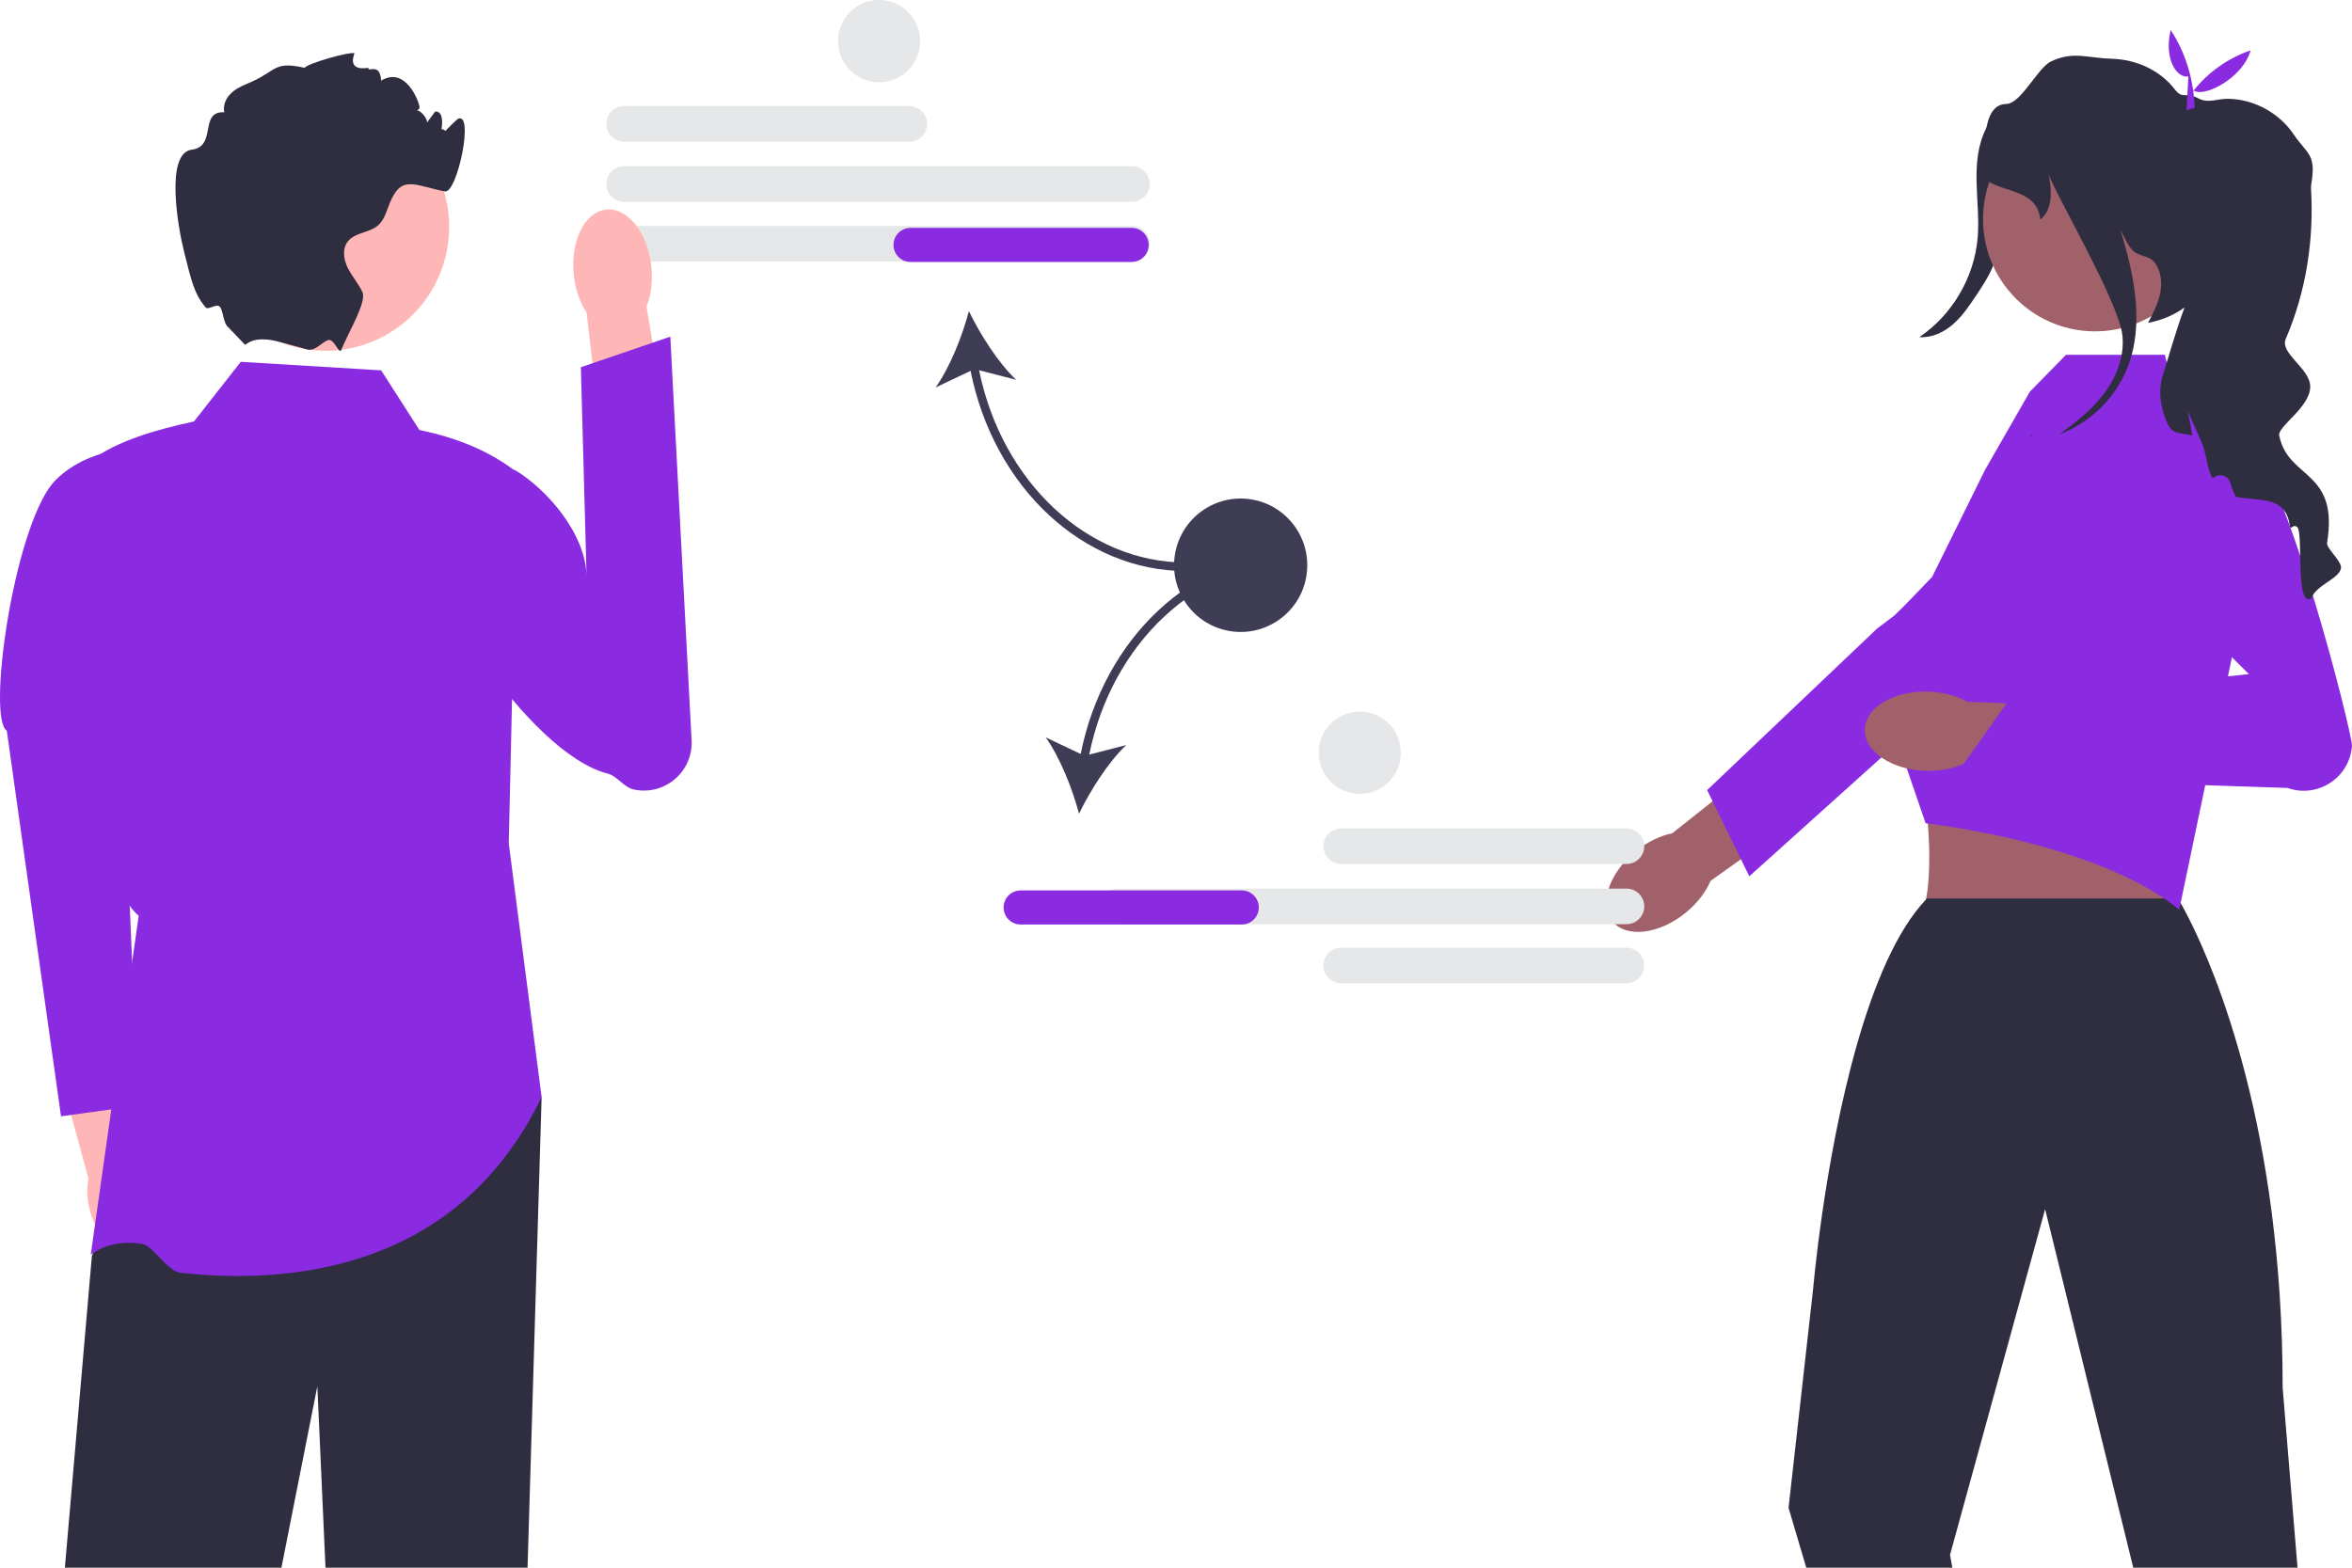 <svg width="507" height="338" viewBox="0 0 507 338" fill="none" xmlns="http://www.w3.org/2000/svg">
<g clip-path="url(#clip0_367_394)">
<path d="M196.018 30.536H134.507C132.397 30.536 130.68 28.816 130.68 26.702C130.68 24.587 132.397 22.867 134.507 22.867H196.018C198.128 22.867 199.845 24.587 199.845 26.702C199.845 28.816 198.128 30.536 196.018 30.536Z" fill="#E6E7E8"/>
<path d="M244.022 43.514H134.507C132.397 43.514 130.68 41.794 130.68 39.68C130.68 37.566 132.397 35.846 134.507 35.846H244.022C246.132 35.846 247.849 37.566 247.849 39.68C247.849 41.794 246.132 43.514 244.022 43.514Z" fill="#E6E7E8"/>
<path d="M244.022 56.376H134.507C132.397 56.376 130.68 54.656 130.68 52.541C130.68 50.427 132.397 48.707 134.507 48.707H244.022C246.132 48.707 247.849 50.427 247.849 52.541C247.849 54.656 246.132 56.376 244.022 56.376Z" fill="#E6E7E8"/>
<path d="M255.622 123.12V121.282C234.455 121.282 215.97 103.958 211.056 79.826L219.031 81.882C215.174 78.22 211.277 72.09 208.859 67.08C207.431 72.459 204.765 79.218 201.669 83.545L209.216 79.964C214.233 105.07 233.512 123.12 255.622 123.12Z" fill="#3F3D56"/>
<path d="M247.615 52.806C247.615 54.832 245.97 56.48 243.948 56.48H196.268C194.246 56.48 192.6 54.832 192.6 52.806C192.6 50.779 194.246 49.131 196.268 49.131H243.948C245.97 49.131 247.615 50.779 247.615 52.806Z" fill="#8A2BE2"/>
<path d="M32.921 257.503C32.195 254.97 30.952 252.811 29.472 251.27L24.096 226.714L12.377 229.59L19.092 254.19C18.651 256.271 18.739 258.756 19.465 261.288C21.123 267.074 25.479 270.916 29.195 269.87C32.911 268.825 34.579 263.288 32.921 257.503H32.921Z" fill="#FFB6B6"/>
<path d="M31.299 96.421C31.299 96.421 18.642 95.983 11.306 104.251C2.902 114.537 -2.842 154.84 1.47 157.554L13.154 240.681L29.815 238.387L25.539 138.647L31.299 96.421V96.421Z" fill="#8A2BE2"/>
<path d="M116.752 236.541L113.719 337.997H70.165L68.405 298.889L60.666 337.997H13.986L19.808 270.768L25.823 256.63L29.895 247.048L116.752 236.541Z" fill="#2F2E41"/>
<path d="M82.159 79.849L51.901 78.011L41.815 90.873C33.103 92.742 25.236 95.154 19.808 99.141C21.107 137.657 18.255 187.74 29.895 197.439L19.559 270.532C19.559 270.532 23.727 266.954 30.69 268.217C33.095 268.653 35.999 274.083 38.955 274.412C61.666 276.94 98.497 274.34 116.752 236.541L109.666 181.822L111.5 101.897C105.767 97.357 98.64 94.406 90.411 92.71L82.159 79.849V79.849H82.159Z" fill="#8A2BE2"/>
<path d="M140.41 57.489C140.739 60.674 140.322 63.67 139.362 66.071L144.402 96.215L130.016 98.198L126.452 67.407C125.022 65.253 124.003 62.406 123.675 59.221C122.925 51.945 126.063 45.659 130.685 45.181C135.306 44.702 139.66 50.213 140.41 57.489V57.489H140.41H140.41Z" fill="#FFB6B6"/>
<path d="M92.581 104.2C91.075 106.427 91.495 108.93 91.135 111.937C89.608 124.703 114.025 162.427 130.92 166.771C133.137 167.341 134.4 169.737 136.638 170.219H136.638C143.267 171.646 149.439 166.374 149.081 159.591L144.492 72.585L125.212 79.173L126.446 124.345C126.323 114.987 117.746 105.459 111.25 101.495C111.25 101.495 98.091 96.055 92.581 104.2L92.581 104.2Z" fill="#8A2BE2"/>
<path d="M70.169 75.634C84.889 75.634 96.822 63.678 96.822 48.93C96.822 34.182 84.889 22.226 70.169 22.226C55.45 22.226 43.517 34.182 43.517 48.93C43.517 63.678 55.45 75.634 70.169 75.634Z" fill="#FFB6B6"/>
<path d="M94.995 29.322C94.766 29.377 98.504 25.727 98.663 25.647C102.331 23.81 98.562 41.77 95.912 41.264C89.393 40.024 86.578 37.562 84.047 43.708C83.341 45.417 82.901 47.346 81.526 48.568C79.637 50.231 76.501 50.093 74.961 52.077C73.723 53.676 74.081 56.028 74.998 57.828C75.914 59.638 77.308 61.172 78.142 63.019C79.078 65.095 75.089 71.7 73.567 75.412V75.421L73.558 75.442C73.154 76.416 72.192 73.612 71.178 73.332C69.964 72.997 68.175 75.869 66.241 75.347C66.232 75.347 66.223 75.338 66.213 75.338C64.37 74.824 62.316 74.272 60.281 73.721H60.272C54.541 72.159 53.092 74.401 52.817 74.337L49.26 70.607C48.039 69.716 48.177 66.841 47.316 66.069C46.612 65.437 44.856 66.897 44.339 66.289C41.803 63.313 41.219 60.335 39.724 54.457C38.358 49.082 35.524 32.996 41.347 32.27C46.839 31.581 42.823 23.92 48.352 24.205C48.022 22.808 48.636 21.311 49.636 20.282C50.626 19.244 51.946 18.601 53.276 18.049C59.832 15.367 58.741 13.061 65.654 14.623C66.342 13.658 75.16 11.143 76.407 11.465C76.499 11.483 74.484 15.404 79.408 14.623C79.224 15.753 81.909 13.302 82.159 17.379C87.41 14.221 90.237 21.779 90.411 22.891C90.64 24.278 88.549 23.571 89.943 23.782C90.768 23.911 92.18 25.592 92.043 26.428C92.639 25.619 93.235 24.82 93.84 24.012C93.95 24.021 94.051 24.039 94.161 24.058C96.948 24.59 93.753 33.72 93.868 30.874C94.079 25.647 97.774 28.706 94.995 29.322H94.995Z" fill="#2F2E41"/>
<path d="M434.957 23.847C433.972 31.956 432.896 40.054 431.73 48.14C431.256 51.423 430.754 54.749 429.436 57.793C428.536 59.87 427.275 61.767 426.021 63.652C424.54 65.879 423.034 68.134 421.022 69.894C419.009 71.655 416.396 72.891 413.733 72.684C420.799 67.918 425.548 59.858 426.298 51.357C426.651 47.361 426.167 43.344 426.074 39.333C425.981 35.323 426.316 31.173 428.163 27.613C430.01 24.054 433.658 21.205 437.661 21.306L434.957 23.847H434.957Z" fill="#2F2E41"/>
<path d="M363.344 196.809C357.595 201.481 350.528 202.297 347.561 198.631C344.593 194.965 346.848 188.206 352.598 183.534C355.115 181.489 357.884 180.182 360.451 179.668L385.061 160.176L393.945 171.942L368.741 189.908C367.708 192.318 365.861 194.764 363.344 196.809H363.344L363.344 196.809L363.344 196.809Z" fill="#A0616A"/>
<path d="M367.993 170.348L404.663 135.486L408.331 132.73C408.331 132.73 429.381 112.183 434.832 111.712C437.14 111.513 439.449 112.09 441.394 113.356C444.536 115.397 446.163 118.758 446.163 122.144C446.163 124.974 445.025 127.818 442.697 129.912L409.125 160.108L394.843 172.953L377.082 188.933L375.276 185.248L369.17 172.761L367.993 170.348V170.348L367.993 170.348H367.993Z" fill="#8A2BE2"/>
<path d="M446.403 146.755L409.687 158.022C415.834 159.757 418.407 197.286 412.687 198.452C412.687 198.452 473.538 202.788 470.217 198.452C466.17 193.166 471.598 158.038 474.186 158.022L446.403 146.755Z" fill="#A0616A"/>
<path d="M495.259 338L492.05 299.195C492.05 285.314 491.152 272.774 489.712 261.594C483.945 216.716 469.485 193.713 469.485 193.713H415.387C415.314 193.795 415.24 193.86 415.167 193.942L415.158 193.952C402.394 207.392 395.756 241.19 392.803 261.594C391.4 271.304 390.832 277.983 390.832 277.983L385.541 325.093L389.365 338H420.843L420.347 335.235L440.602 261.594L440.85 260.693L441.07 261.594L459.848 338H495.259V338Z" fill="#2F2E41"/>
<path d="M416.496 124.37L427.927 101.249L437.559 84.452L445.348 76.499H466.666L468.65 84.452L480.557 91.08L484.769 124.219L469.764 196.119C451.903 181.538 415.09 177.5 415.09 177.5L409.125 160.108L405.183 139.158L404.707 136.653L416.496 124.37V124.37V124.37Z" fill="#8A2BE2"/>
<path d="M415.124 166.194C407.724 165.983 401.834 161.988 401.967 157.27C402.101 152.552 408.208 148.898 415.608 149.108C418.847 149.2 421.797 150.017 424.079 151.303L455.423 152.589L454.508 167.313L423.706 164.483C421.355 165.637 418.363 166.286 415.124 166.194L415.124 166.194V166.194Z" fill="#A0616A"/>
<path d="M455.209 115.935L484.776 145.346L433.274 150.63L421.306 167.497L493.09 169.882C499.566 172.193 506.465 167.708 506.998 160.84V160.84C507.178 158.522 492.431 99.682 483.503 94.22C473.039 87.817 455.209 115.935 455.209 115.935L461.049 106.194L455.209 115.935Z" fill="#8A2BE2"/>
<path d="M475.747 47.64C475.962 34.282 465.328 23.277 451.994 23.062C438.661 22.847 427.678 33.502 427.463 46.86C427.248 60.219 437.883 71.223 451.216 71.439C464.549 71.654 475.532 60.999 475.747 47.64Z" fill="#A0616A"/>
<path d="M504.607 122.625C504.002 124.922 499.289 126.107 498.188 129.056C494.686 131.058 496.584 114.697 495.172 113.622C494.081 112.804 493.787 114.779 493.54 113.08C492.604 106.704 486.489 108.128 481.959 107.099C481.445 106.098 481.051 105.124 480.795 104.178C480.336 102.469 478.245 101.872 477.008 103.131C476.448 102.635 476.045 100.88 475.651 99.125C475.366 97.848 475.082 96.571 474.752 95.763L471.598 88.634L472.616 93.944C470.553 93.2 468.471 93.971 467.27 91.418C465.73 88.138 465.115 84.298 466.234 80.853C467.252 77.729 468.966 71.473 470.901 66.292C468.71 67.881 466.078 69.038 463.025 69.617C464.107 67.559 465.207 65.465 465.665 63.177C466.115 60.89 465.84 58.345 464.391 56.526C463.199 55.029 461.438 55.405 459.953 54.202C458.798 53.265 457.798 50.867 457.101 49.553C460.072 59.447 462.319 69.957 458.541 79.401C455.928 85.942 450.426 91.261 443.824 93.677C447.336 91.16 450.766 88.478 453.397 85.06C456.212 81.395 458.046 76.765 457.486 72.171C456.606 64.96 443.256 42.149 441.615 37.666C442.513 42.048 442.165 45.465 439.799 47.349C439.185 40.991 432.271 41.57 428.503 39.025C428.503 39.025 425.587 22.517 432.427 22.416C435.728 22.37 439.185 14.598 442.183 13.21C446.969 10.996 449.904 12.503 455.213 12.668C460.512 12.825 465.601 15.112 468.838 19.311C470.534 21.506 471.158 19.761 473.707 21.13C476.127 22.425 477.759 21.221 480.501 21.304C485.993 21.451 491.321 24.391 494.401 28.938C497.482 33.495 499.38 33.072 498.161 40.119C498.143 40.201 498.143 40.367 498.161 40.615C498.83 51.712 497.116 62.837 492.724 73.053C491.367 76.195 498.004 79.438 497.995 83.361C497.986 87.917 490.66 92.07 491.339 94.017C493.283 103.397 504.203 101.312 501.627 117.012C501.416 118.289 505.01 121.091 504.607 122.625Z" fill="#2F2E41"/>
<path d="M437.716 93.899C437.917 93.834 438.119 93.761 438.321 93.678C438.064 93.862 437.817 94.036 437.56 94.22L437.716 93.899H437.716Z" fill="#2F2E41"/>
<path d="M471.726 16.5C469.099 16.891 466.431 12.525 467.922 6.47C471.172 11.449 472.833 17.054 473.095 23.21L471.343 23.754L471.726 16.5Z" fill="#8A2BE2"/>
<path d="M485.145 10.848C483.353 17.212 474.251 21.47 472.643 19.256L472.459 23.05L471.333 21.6C474.598 16.736 479.048 13.005 485.145 10.848H485.145Z" fill="#8A2BE2"/>
<path d="M285.271 182.444C285.271 180.329 286.988 178.609 289.099 178.609H350.61C352.72 178.609 354.437 180.329 354.437 182.444C354.437 184.558 352.72 186.278 350.61 186.278H289.099C286.988 186.278 285.271 184.558 285.271 182.444Z" fill="#E6E7E8"/>
<path d="M285.271 208.167C285.271 206.052 286.988 204.332 289.099 204.332H350.61C352.72 204.332 354.437 206.052 354.437 208.167C354.437 210.281 352.72 212.001 350.61 212.001H289.099C286.988 212.001 285.271 210.281 285.271 208.167Z" fill="#E6E7E8"/>
<path d="M241.095 199.256C238.985 199.256 237.268 197.536 237.268 195.422C237.268 193.308 238.985 191.587 241.095 191.587H350.61C352.72 191.587 354.437 193.308 354.437 195.422C354.437 197.536 352.72 199.256 350.61 199.256H241.095Z" fill="#E6E7E8"/>
<path d="M232.953 162.557L225.407 158.976C228.502 163.303 231.169 170.062 232.597 175.441C235.014 170.431 238.911 164.301 242.769 160.639L234.793 162.695C239.708 138.563 258.192 121.239 279.36 121.239V119.401C257.25 119.401 237.971 137.451 232.953 162.557Z" fill="#3F3D56"/>
<path d="M267.685 199.326H220.006C217.983 199.326 216.338 197.678 216.338 195.652C216.338 193.625 217.983 191.977 220.006 191.977H267.685C269.707 191.977 271.353 193.625 271.353 195.652C271.353 197.678 269.707 199.326 267.685 199.326Z" fill="#8A2BE2"/>
<path d="M281.611 124.173C282.881 116.332 277.566 108.943 269.739 107.671C261.913 106.398 254.539 111.724 253.269 119.565C251.999 127.407 257.314 134.795 265.14 136.068C272.967 137.34 280.341 132.015 281.611 124.173Z" fill="#3F3D56"/>
<path d="M189.502 17.744C194.392 17.744 198.357 13.772 198.357 8.872C198.357 3.972 194.392 0 189.502 0C184.611 0 180.647 3.972 180.647 8.872C180.647 13.772 184.611 17.744 189.502 17.744Z" fill="#E6E7E8"/>
<path d="M293.113 171.163C298.004 171.163 301.968 167.191 301.968 162.291C301.968 157.391 298.004 153.419 293.113 153.419C288.223 153.419 284.258 157.391 284.258 162.291C284.258 167.191 288.223 171.163 293.113 171.163Z" fill="#E6E7E8"/>
</g>
<defs>
<clipPath id="clip0_367_394">
<rect width="507" height="338" fill="white"/>
</clipPath>
</defs>
</svg>
